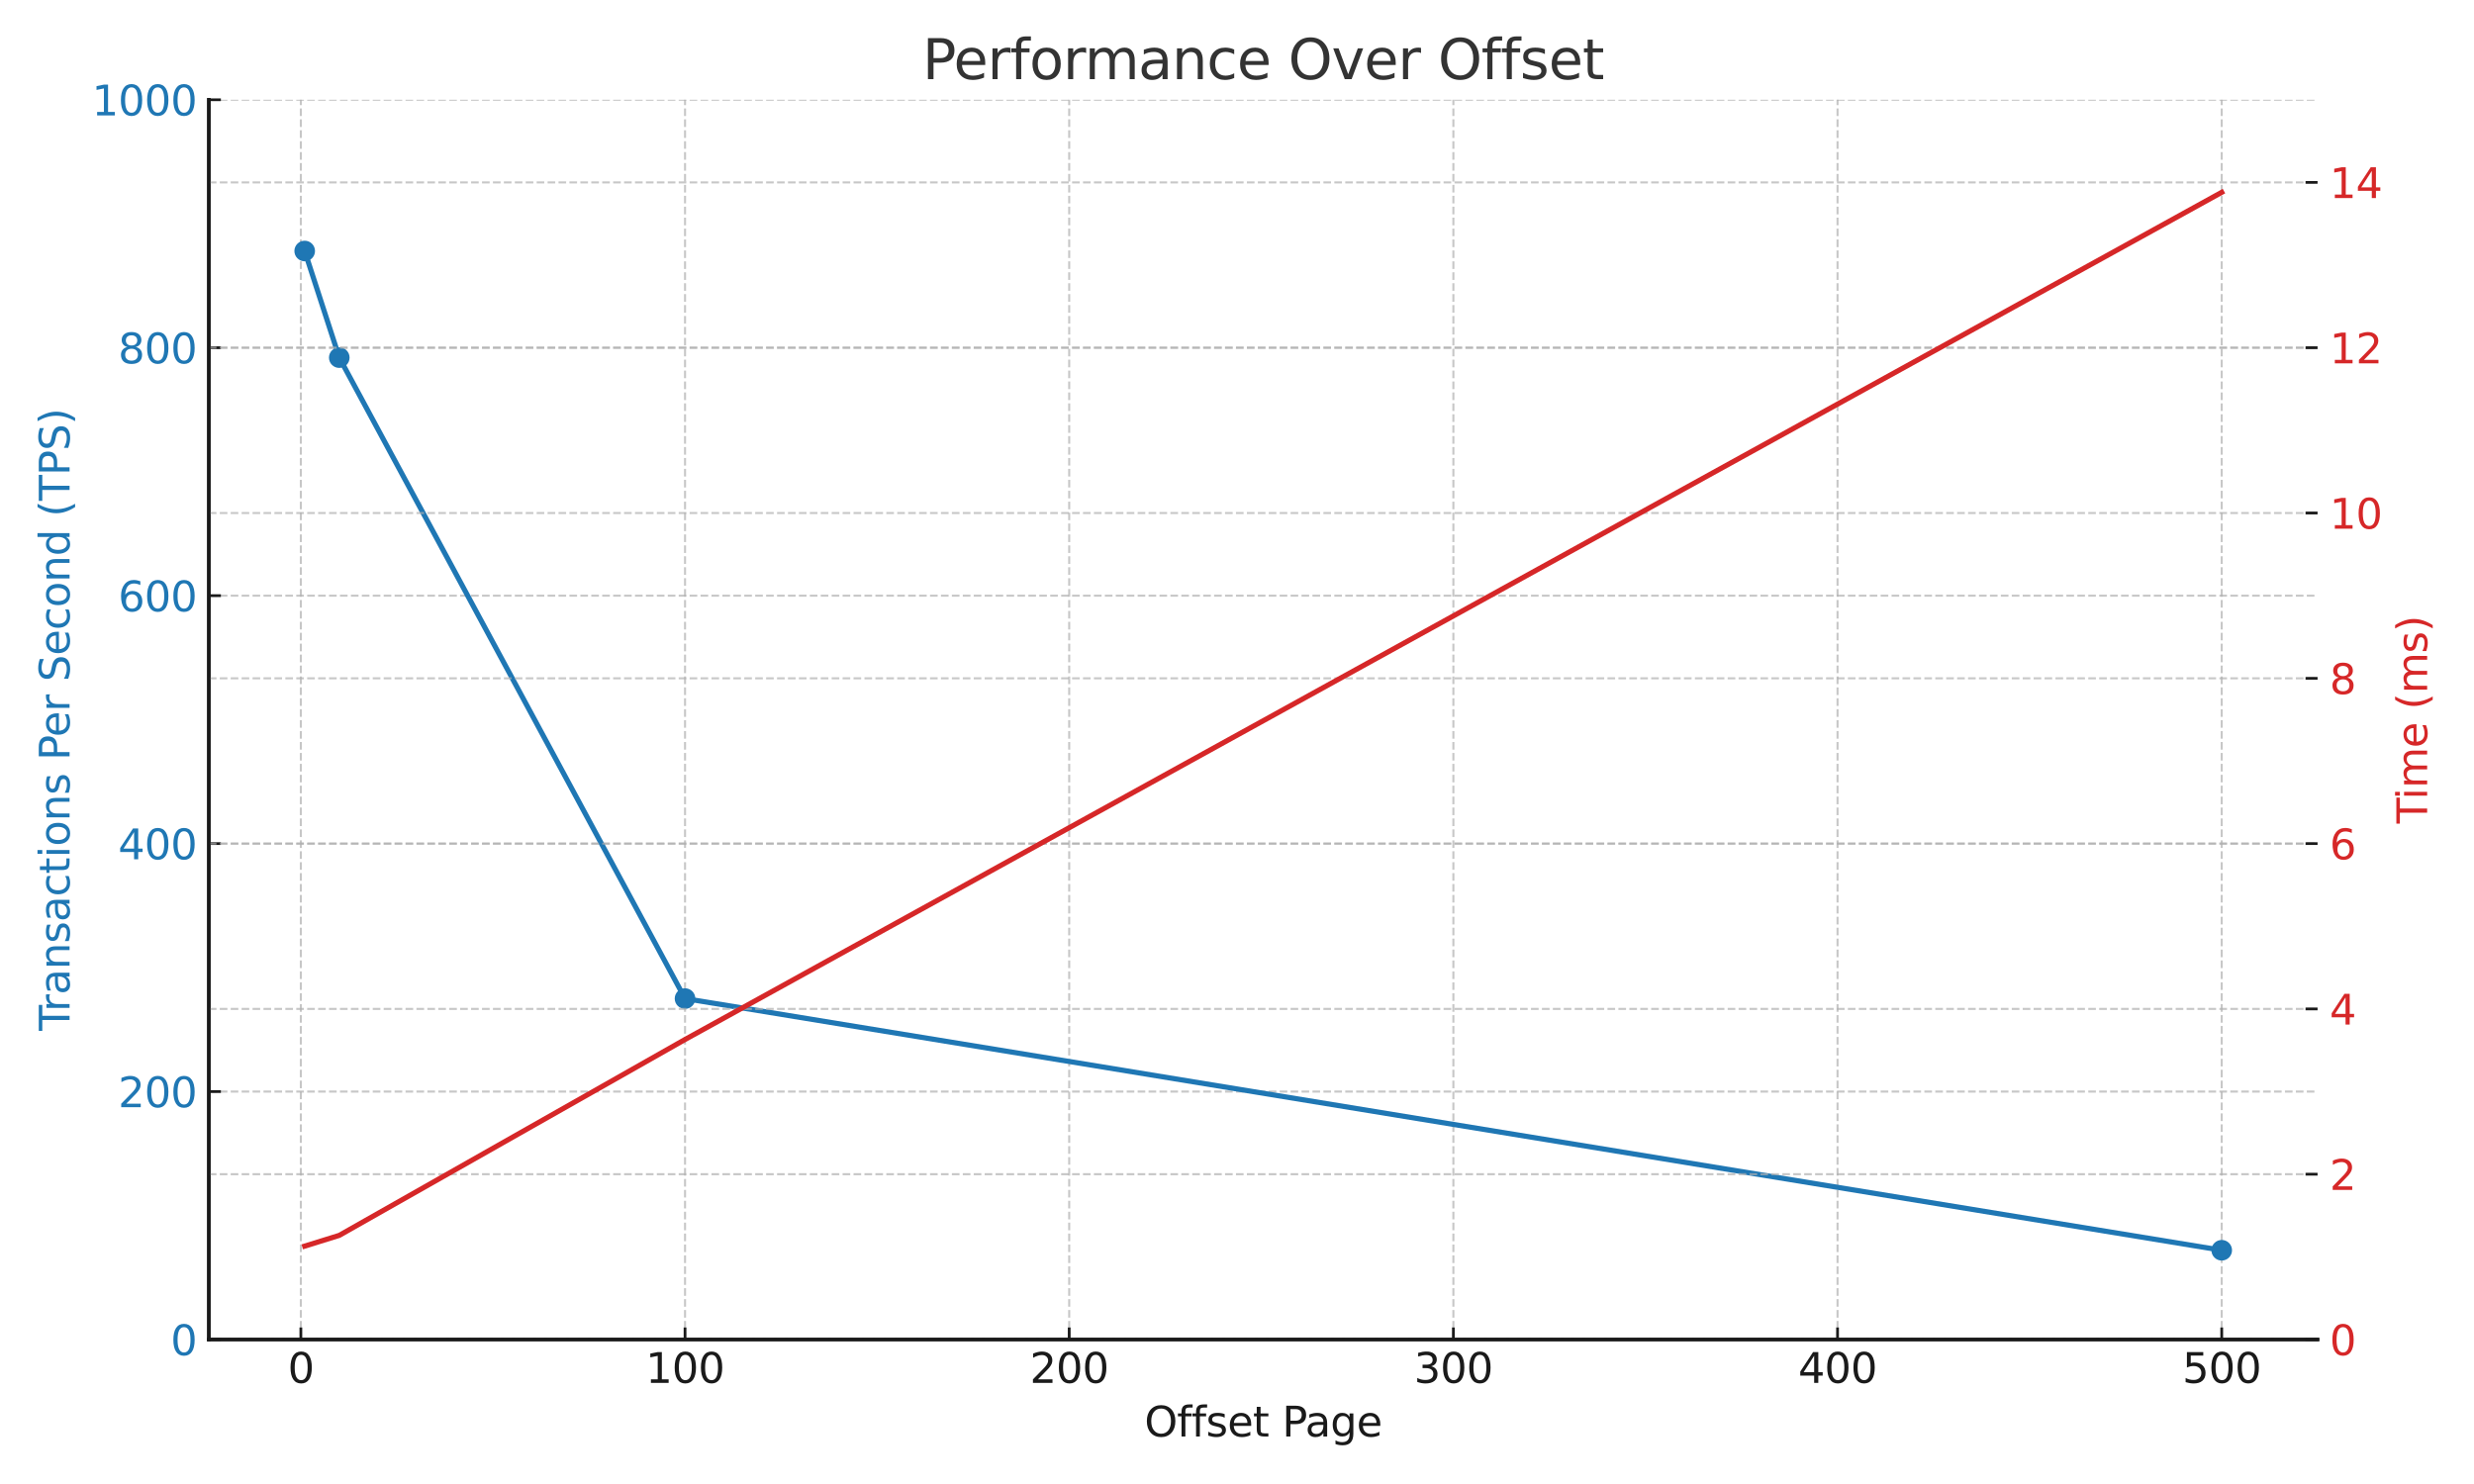 <?xml version="1.0" encoding="utf-8" standalone="no"?>
<!DOCTYPE svg PUBLIC "-//W3C//DTD SVG 1.1//EN"
  "http://www.w3.org/Graphics/SVG/1.1/DTD/svg11.dtd">
<svg height="432pt" version="1.1" viewBox="0 0 720 432" width="720pt" xmlns="http://www.w3.org/2000/svg" xmlns:xlink="http://www.w3.org/1999/xlink">
 <defs>
  <style type="text/css">*{stroke-linecap:butt;stroke-linejoin:round;}</style>
 </defs>
 <g id="figure_1">
  <g id="patch_1">
   <path d="M 0 432 
L 720 432 
L 720 0 
L 0 0 
z
" style="fill:#ffffff;"/>
  </g>
  <g id="axes_1">
   <g id="patch_2">
    <path d="M 60.78 389.94 
L 674.475 389.94 
L 674.475 29.04 
L 60.78 29.04 
z
" style="fill:#ffffff;"/>
   </g>
   <g id="matplotlib.axis_1">
    <g id="xtick_1">
     <g id="line2d_1">
      <path clip-path="url(#p5524de33e4)" d="M 87.557 389.94 
L 87.557 29.04 
" style="fill:none;stroke:#b0b0b0;stroke-dasharray:2.22,0.96;stroke-dashoffset:0;stroke-opacity:0.7;stroke-width:0.6;"/>
     </g>
     <g id="line2d_2">
      <defs>
       <path d="M 0 0 
L 0 -3.5 
" id="md0b8a7925d" style="stroke:#1a1a1a;stroke-width:0.8;"/>
      </defs>
      <g>
       <use style="fill:#1a1a1a;stroke:#1a1a1a;stroke-width:0.8;" x="87.557" xlink:href="#md0b8a7925d" y="389.94"/>
      </g>
     </g>
     <g id="text_1">
      <!-- 0 -->
      <g style="fill:#1a1a1a;" transform="translate(83.74 402.558)scale(0.12 -0.12)">
       <defs>
        <path d="M 2034 4250 
Q 1547 4250 1301 3770 
Q 1056 3291 1056 2328 
Q 1056 1369 1301 889 
Q 1547 409 2034 409 
Q 2525 409 2770 889 
Q 3016 1369 3016 2328 
Q 3016 3291 2770 3770 
Q 2525 4250 2034 4250 
z
M 2034 4750 
Q 2819 4750 3233 4129 
Q 3647 3509 3647 2328 
Q 3647 1150 3233 529 
Q 2819 -91 2034 -91 
Q 1250 -91 836 529 
Q 422 1150 422 2328 
Q 422 3509 836 4129 
Q 1250 4750 2034 4750 
z
" id="DejaVuSans-30" transform="scale(0.016)"/>
       </defs>
       <use xlink:href="#DejaVuSans-30"/>
      </g>
     </g>
    </g>
    <g id="xtick_2">
     <g id="line2d_3">
      <path clip-path="url(#p5524de33e4)" d="M 199.362 389.94 
L 199.362 29.04 
" style="fill:none;stroke:#b0b0b0;stroke-dasharray:2.22,0.96;stroke-dashoffset:0;stroke-opacity:0.7;stroke-width:0.6;"/>
     </g>
     <g id="line2d_4">
      <g>
       <use style="fill:#1a1a1a;stroke:#1a1a1a;stroke-width:0.8;" x="199.362" xlink:href="#md0b8a7925d" y="389.94"/>
      </g>
     </g>
     <g id="text_2">
      <!-- 100 -->
      <g style="fill:#1a1a1a;" transform="translate(187.909 402.558)scale(0.12 -0.12)">
       <defs>
        <path d="M 794 531 
L 1825 531 
L 1825 4091 
L 703 3866 
L 703 4441 
L 1819 4666 
L 2450 4666 
L 2450 531 
L 3481 531 
L 3481 0 
L 794 0 
L 794 531 
z
" id="DejaVuSans-31" transform="scale(0.016)"/>
       </defs>
       <use xlink:href="#DejaVuSans-31"/>
       <use x="63.623" xlink:href="#DejaVuSans-30"/>
       <use x="127.246" xlink:href="#DejaVuSans-30"/>
      </g>
     </g>
    </g>
    <g id="xtick_3">
     <g id="line2d_5">
      <path clip-path="url(#p5524de33e4)" d="M 311.166 389.94 
L 311.166 29.04 
" style="fill:none;stroke:#b0b0b0;stroke-dasharray:2.22,0.96;stroke-dashoffset:0;stroke-opacity:0.7;stroke-width:0.6;"/>
     </g>
     <g id="line2d_6">
      <g>
       <use style="fill:#1a1a1a;stroke:#1a1a1a;stroke-width:0.8;" x="311.166" xlink:href="#md0b8a7925d" y="389.94"/>
      </g>
     </g>
     <g id="text_3">
      <!-- 200 -->
      <g style="fill:#1a1a1a;" transform="translate(299.714 402.558)scale(0.12 -0.12)">
       <defs>
        <path d="M 1228 531 
L 3431 531 
L 3431 0 
L 469 0 
L 469 531 
Q 828 903 1448 1529 
Q 2069 2156 2228 2338 
Q 2531 2678 2651 2914 
Q 2772 3150 2772 3378 
Q 2772 3750 2511 3984 
Q 2250 4219 1831 4219 
Q 1534 4219 1204 4116 
Q 875 4013 500 3803 
L 500 4441 
Q 881 4594 1212 4672 
Q 1544 4750 1819 4750 
Q 2544 4750 2975 4387 
Q 3406 4025 3406 3419 
Q 3406 3131 3298 2873 
Q 3191 2616 2906 2266 
Q 2828 2175 2409 1742 
Q 1991 1309 1228 531 
z
" id="DejaVuSans-32" transform="scale(0.016)"/>
       </defs>
       <use xlink:href="#DejaVuSans-32"/>
       <use x="63.623" xlink:href="#DejaVuSans-30"/>
       <use x="127.246" xlink:href="#DejaVuSans-30"/>
      </g>
     </g>
    </g>
    <g id="xtick_4">
     <g id="line2d_7">
      <path clip-path="url(#p5524de33e4)" d="M 422.971 389.94 
L 422.971 29.04 
" style="fill:none;stroke:#b0b0b0;stroke-dasharray:2.22,0.96;stroke-dashoffset:0;stroke-opacity:0.7;stroke-width:0.6;"/>
     </g>
     <g id="line2d_8">
      <g>
       <use style="fill:#1a1a1a;stroke:#1a1a1a;stroke-width:0.8;" x="422.971" xlink:href="#md0b8a7925d" y="389.94"/>
      </g>
     </g>
     <g id="text_4">
      <!-- 300 -->
      <g style="fill:#1a1a1a;" transform="translate(411.518 402.558)scale(0.12 -0.12)">
       <defs>
        <path d="M 2597 2516 
Q 3050 2419 3304 2112 
Q 3559 1806 3559 1356 
Q 3559 666 3084 287 
Q 2609 -91 1734 -91 
Q 1441 -91 1130 -33 
Q 819 25 488 141 
L 488 750 
Q 750 597 1062 519 
Q 1375 441 1716 441 
Q 2309 441 2620 675 
Q 2931 909 2931 1356 
Q 2931 1769 2642 2001 
Q 2353 2234 1838 2234 
L 1294 2234 
L 1294 2753 
L 1863 2753 
Q 2328 2753 2575 2939 
Q 2822 3125 2822 3475 
Q 2822 3834 2567 4026 
Q 2313 4219 1838 4219 
Q 1578 4219 1281 4162 
Q 984 4106 628 3988 
L 628 4550 
Q 988 4650 1302 4700 
Q 1616 4750 1894 4750 
Q 2613 4750 3031 4423 
Q 3450 4097 3450 3541 
Q 3450 3153 3228 2886 
Q 3006 2619 2597 2516 
z
" id="DejaVuSans-33" transform="scale(0.016)"/>
       </defs>
       <use xlink:href="#DejaVuSans-33"/>
       <use x="63.623" xlink:href="#DejaVuSans-30"/>
       <use x="127.246" xlink:href="#DejaVuSans-30"/>
      </g>
     </g>
    </g>
    <g id="xtick_5">
     <g id="line2d_9">
      <path clip-path="url(#p5524de33e4)" d="M 534.775 389.94 
L 534.775 29.04 
" style="fill:none;stroke:#b0b0b0;stroke-dasharray:2.22,0.96;stroke-dashoffset:0;stroke-opacity:0.7;stroke-width:0.6;"/>
     </g>
     <g id="line2d_10">
      <g>
       <use style="fill:#1a1a1a;stroke:#1a1a1a;stroke-width:0.8;" x="534.775" xlink:href="#md0b8a7925d" y="389.94"/>
      </g>
     </g>
     <g id="text_5">
      <!-- 400 -->
      <g style="fill:#1a1a1a;" transform="translate(523.323 402.558)scale(0.12 -0.12)">
       <defs>
        <path d="M 2419 4116 
L 825 1625 
L 2419 1625 
L 2419 4116 
z
M 2253 4666 
L 3047 4666 
L 3047 1625 
L 3713 1625 
L 3713 1100 
L 3047 1100 
L 3047 0 
L 2419 0 
L 2419 1100 
L 313 1100 
L 313 1709 
L 2253 4666 
z
" id="DejaVuSans-34" transform="scale(0.016)"/>
       </defs>
       <use xlink:href="#DejaVuSans-34"/>
       <use x="63.623" xlink:href="#DejaVuSans-30"/>
       <use x="127.246" xlink:href="#DejaVuSans-30"/>
      </g>
     </g>
    </g>
    <g id="xtick_6">
     <g id="line2d_11">
      <path clip-path="url(#p5524de33e4)" d="M 646.58 389.94 
L 646.58 29.04 
" style="fill:none;stroke:#b0b0b0;stroke-dasharray:2.22,0.96;stroke-dashoffset:0;stroke-opacity:0.7;stroke-width:0.6;"/>
     </g>
     <g id="line2d_12">
      <g>
       <use style="fill:#1a1a1a;stroke:#1a1a1a;stroke-width:0.8;" x="646.58" xlink:href="#md0b8a7925d" y="389.94"/>
      </g>
     </g>
     <g id="text_6">
      <!-- 500 -->
      <g style="fill:#1a1a1a;" transform="translate(635.127 402.558)scale(0.12 -0.12)">
       <defs>
        <path d="M 691 4666 
L 3169 4666 
L 3169 4134 
L 1269 4134 
L 1269 2991 
Q 1406 3038 1543 3061 
Q 1681 3084 1819 3084 
Q 2600 3084 3056 2656 
Q 3513 2228 3513 1497 
Q 3513 744 3044 326 
Q 2575 -91 1722 -91 
Q 1428 -91 1123 -41 
Q 819 9 494 109 
L 494 744 
Q 775 591 1075 516 
Q 1375 441 1709 441 
Q 2250 441 2565 725 
Q 2881 1009 2881 1497 
Q 2881 1984 2565 2268 
Q 2250 2553 1709 2553 
Q 1456 2553 1204 2497 
Q 953 2441 691 2322 
L 691 4666 
z
" id="DejaVuSans-35" transform="scale(0.016)"/>
       </defs>
       <use xlink:href="#DejaVuSans-35"/>
       <use x="63.623" xlink:href="#DejaVuSans-30"/>
       <use x="127.246" xlink:href="#DejaVuSans-30"/>
      </g>
     </g>
    </g>
    <g id="text_7">
     <!-- Offset Page -->
     <g style="fill:#1a1a1a;" transform="translate(333.078 418.172)scale(0.12 -0.12)">
      <defs>
       <path d="M 2522 4238 
Q 1834 4238 1429 3725 
Q 1025 3213 1025 2328 
Q 1025 1447 1429 934 
Q 1834 422 2522 422 
Q 3209 422 3611 934 
Q 4013 1447 4013 2328 
Q 4013 3213 3611 3725 
Q 3209 4238 2522 4238 
z
M 2522 4750 
Q 3503 4750 4090 4092 
Q 4678 3434 4678 2328 
Q 4678 1225 4090 567 
Q 3503 -91 2522 -91 
Q 1538 -91 948 565 
Q 359 1222 359 2328 
Q 359 3434 948 4092 
Q 1538 4750 2522 4750 
z
" id="DejaVuSans-4f" transform="scale(0.016)"/>
       <path d="M 2375 4863 
L 2375 4384 
L 1825 4384 
Q 1516 4384 1395 4259 
Q 1275 4134 1275 3809 
L 1275 3500 
L 2222 3500 
L 2222 3053 
L 1275 3053 
L 1275 0 
L 697 0 
L 697 3053 
L 147 3053 
L 147 3500 
L 697 3500 
L 697 3744 
Q 697 4328 969 4595 
Q 1241 4863 1831 4863 
L 2375 4863 
z
" id="DejaVuSans-66" transform="scale(0.016)"/>
       <path d="M 2834 3397 
L 2834 2853 
Q 2591 2978 2328 3040 
Q 2066 3103 1784 3103 
Q 1356 3103 1142 2972 
Q 928 2841 928 2578 
Q 928 2378 1081 2264 
Q 1234 2150 1697 2047 
L 1894 2003 
Q 2506 1872 2764 1633 
Q 3022 1394 3022 966 
Q 3022 478 2636 193 
Q 2250 -91 1575 -91 
Q 1294 -91 989 -36 
Q 684 19 347 128 
L 347 722 
Q 666 556 975 473 
Q 1284 391 1588 391 
Q 1994 391 2212 530 
Q 2431 669 2431 922 
Q 2431 1156 2273 1281 
Q 2116 1406 1581 1522 
L 1381 1569 
Q 847 1681 609 1914 
Q 372 2147 372 2553 
Q 372 3047 722 3315 
Q 1072 3584 1716 3584 
Q 2034 3584 2315 3537 
Q 2597 3491 2834 3397 
z
" id="DejaVuSans-73" transform="scale(0.016)"/>
       <path d="M 3597 1894 
L 3597 1613 
L 953 1613 
Q 991 1019 1311 708 
Q 1631 397 2203 397 
Q 2534 397 2845 478 
Q 3156 559 3463 722 
L 3463 178 
Q 3153 47 2828 -22 
Q 2503 -91 2169 -91 
Q 1331 -91 842 396 
Q 353 884 353 1716 
Q 353 2575 817 3079 
Q 1281 3584 2069 3584 
Q 2775 3584 3186 3129 
Q 3597 2675 3597 1894 
z
M 3022 2063 
Q 3016 2534 2758 2815 
Q 2500 3097 2075 3097 
Q 1594 3097 1305 2825 
Q 1016 2553 972 2059 
L 3022 2063 
z
" id="DejaVuSans-65" transform="scale(0.016)"/>
       <path d="M 1172 4494 
L 1172 3500 
L 2356 3500 
L 2356 3053 
L 1172 3053 
L 1172 1153 
Q 1172 725 1289 603 
Q 1406 481 1766 481 
L 2356 481 
L 2356 0 
L 1766 0 
Q 1100 0 847 248 
Q 594 497 594 1153 
L 594 3053 
L 172 3053 
L 172 3500 
L 594 3500 
L 594 4494 
L 1172 4494 
z
" id="DejaVuSans-74" transform="scale(0.016)"/>
       <path id="DejaVuSans-20" transform="scale(0.016)"/>
       <path d="M 1259 4147 
L 1259 2394 
L 2053 2394 
Q 2494 2394 2734 2622 
Q 2975 2850 2975 3272 
Q 2975 3691 2734 3919 
Q 2494 4147 2053 4147 
L 1259 4147 
z
M 628 4666 
L 2053 4666 
Q 2838 4666 3239 4311 
Q 3641 3956 3641 3272 
Q 3641 2581 3239 2228 
Q 2838 1875 2053 1875 
L 1259 1875 
L 1259 0 
L 628 0 
L 628 4666 
z
" id="DejaVuSans-50" transform="scale(0.016)"/>
       <path d="M 2194 1759 
Q 1497 1759 1228 1600 
Q 959 1441 959 1056 
Q 959 750 1161 570 
Q 1363 391 1709 391 
Q 2188 391 2477 730 
Q 2766 1069 2766 1631 
L 2766 1759 
L 2194 1759 
z
M 3341 1997 
L 3341 0 
L 2766 0 
L 2766 531 
Q 2569 213 2275 61 
Q 1981 -91 1556 -91 
Q 1019 -91 701 211 
Q 384 513 384 1019 
Q 384 1609 779 1909 
Q 1175 2209 1959 2209 
L 2766 2209 
L 2766 2266 
Q 2766 2663 2505 2880 
Q 2244 3097 1772 3097 
Q 1472 3097 1187 3025 
Q 903 2953 641 2809 
L 641 3341 
Q 956 3463 1253 3523 
Q 1550 3584 1831 3584 
Q 2591 3584 2966 3190 
Q 3341 2797 3341 1997 
z
" id="DejaVuSans-61" transform="scale(0.016)"/>
       <path d="M 2906 1791 
Q 2906 2416 2648 2759 
Q 2391 3103 1925 3103 
Q 1463 3103 1205 2759 
Q 947 2416 947 1791 
Q 947 1169 1205 825 
Q 1463 481 1925 481 
Q 2391 481 2648 825 
Q 2906 1169 2906 1791 
z
M 3481 434 
Q 3481 -459 3084 -895 
Q 2688 -1331 1869 -1331 
Q 1566 -1331 1297 -1286 
Q 1028 -1241 775 -1147 
L 775 -588 
Q 1028 -725 1275 -790 
Q 1522 -856 1778 -856 
Q 2344 -856 2625 -561 
Q 2906 -266 2906 331 
L 2906 616 
Q 2728 306 2450 153 
Q 2172 0 1784 0 
Q 1141 0 747 490 
Q 353 981 353 1791 
Q 353 2603 747 3093 
Q 1141 3584 1784 3584 
Q 2172 3584 2450 3431 
Q 2728 3278 2906 2969 
L 2906 3500 
L 3481 3500 
L 3481 434 
z
" id="DejaVuSans-67" transform="scale(0.016)"/>
      </defs>
      <use xlink:href="#DejaVuSans-4f"/>
      <use x="78.711" xlink:href="#DejaVuSans-66"/>
      <use x="113.916" xlink:href="#DejaVuSans-66"/>
      <use x="149.121" xlink:href="#DejaVuSans-73"/>
      <use x="201.221" xlink:href="#DejaVuSans-65"/>
      <use x="262.744" xlink:href="#DejaVuSans-74"/>
      <use x="301.953" xlink:href="#DejaVuSans-20"/>
      <use x="333.74" xlink:href="#DejaVuSans-50"/>
      <use x="389.543" xlink:href="#DejaVuSans-61"/>
      <use x="450.822" xlink:href="#DejaVuSans-67"/>
      <use x="514.299" xlink:href="#DejaVuSans-65"/>
     </g>
    </g>
   </g>
   <g id="matplotlib.axis_2">
    <g id="ytick_1">
     <g id="line2d_13">
      <path clip-path="url(#p5524de33e4)" d="M 60.78 389.94 
L 674.475 389.94 
" style="fill:none;stroke:#b0b0b0;stroke-dasharray:2.22,0.96;stroke-dashoffset:0;stroke-opacity:0.7;stroke-width:0.6;"/>
     </g>
     <g id="line2d_14">
      <defs>
       <path d="M 0 0 
L 3.5 0 
" id="m5febbc037f" style="stroke:#1a1a1a;stroke-width:0.8;"/>
      </defs>
      <g>
       <use style="fill:#1a1a1a;stroke:#1a1a1a;stroke-width:0.8;" x="60.78" xlink:href="#m5febbc037f" y="389.94"/>
      </g>
     </g>
     <g id="text_8">
      <!-- 0 -->
      <g style="fill:#1f77b4;" transform="translate(49.645 394.499)scale(0.12 -0.12)">
       <use xlink:href="#DejaVuSans-30"/>
      </g>
     </g>
    </g>
    <g id="ytick_2">
     <g id="line2d_15">
      <path clip-path="url(#p5524de33e4)" d="M 60.78 317.76 
L 674.475 317.76 
" style="fill:none;stroke:#b0b0b0;stroke-dasharray:2.22,0.96;stroke-dashoffset:0;stroke-opacity:0.7;stroke-width:0.6;"/>
     </g>
     <g id="line2d_16">
      <g>
       <use style="fill:#1a1a1a;stroke:#1a1a1a;stroke-width:0.8;" x="60.78" xlink:href="#m5febbc037f" y="317.76"/>
      </g>
     </g>
     <g id="text_9">
      <!-- 200 -->
      <g style="fill:#1f77b4;" transform="translate(34.375 322.319)scale(0.12 -0.12)">
       <use xlink:href="#DejaVuSans-32"/>
       <use x="63.623" xlink:href="#DejaVuSans-30"/>
       <use x="127.246" xlink:href="#DejaVuSans-30"/>
      </g>
     </g>
    </g>
    <g id="ytick_3">
     <g id="line2d_17">
      <path clip-path="url(#p5524de33e4)" d="M 60.78 245.58 
L 674.475 245.58 
" style="fill:none;stroke:#b0b0b0;stroke-dasharray:2.22,0.96;stroke-dashoffset:0;stroke-opacity:0.7;stroke-width:0.6;"/>
     </g>
     <g id="line2d_18">
      <g>
       <use style="fill:#1a1a1a;stroke:#1a1a1a;stroke-width:0.8;" x="60.78" xlink:href="#m5febbc037f" y="245.58"/>
      </g>
     </g>
     <g id="text_10">
      <!-- 400 -->
      <g style="fill:#1f77b4;" transform="translate(34.375 250.139)scale(0.12 -0.12)">
       <use xlink:href="#DejaVuSans-34"/>
       <use x="63.623" xlink:href="#DejaVuSans-30"/>
       <use x="127.246" xlink:href="#DejaVuSans-30"/>
      </g>
     </g>
    </g>
    <g id="ytick_4">
     <g id="line2d_19">
      <path clip-path="url(#p5524de33e4)" d="M 60.78 173.4 
L 674.475 173.4 
" style="fill:none;stroke:#b0b0b0;stroke-dasharray:2.22,0.96;stroke-dashoffset:0;stroke-opacity:0.7;stroke-width:0.6;"/>
     </g>
     <g id="line2d_20">
      <g>
       <use style="fill:#1a1a1a;stroke:#1a1a1a;stroke-width:0.8;" x="60.78" xlink:href="#m5febbc037f" y="173.4"/>
      </g>
     </g>
     <g id="text_11">
      <!-- 600 -->
      <g style="fill:#1f77b4;" transform="translate(34.375 177.959)scale(0.12 -0.12)">
       <defs>
        <path d="M 2113 2584 
Q 1688 2584 1439 2293 
Q 1191 2003 1191 1497 
Q 1191 994 1439 701 
Q 1688 409 2113 409 
Q 2538 409 2786 701 
Q 3034 994 3034 1497 
Q 3034 2003 2786 2293 
Q 2538 2584 2113 2584 
z
M 3366 4563 
L 3366 3988 
Q 3128 4100 2886 4159 
Q 2644 4219 2406 4219 
Q 1781 4219 1451 3797 
Q 1122 3375 1075 2522 
Q 1259 2794 1537 2939 
Q 1816 3084 2150 3084 
Q 2853 3084 3261 2657 
Q 3669 2231 3669 1497 
Q 3669 778 3244 343 
Q 2819 -91 2113 -91 
Q 1303 -91 875 529 
Q 447 1150 447 2328 
Q 447 3434 972 4092 
Q 1497 4750 2381 4750 
Q 2619 4750 2861 4703 
Q 3103 4656 3366 4563 
z
" id="DejaVuSans-36" transform="scale(0.016)"/>
       </defs>
       <use xlink:href="#DejaVuSans-36"/>
       <use x="63.623" xlink:href="#DejaVuSans-30"/>
       <use x="127.246" xlink:href="#DejaVuSans-30"/>
      </g>
     </g>
    </g>
    <g id="ytick_5">
     <g id="line2d_21">
      <path clip-path="url(#p5524de33e4)" d="M 60.78 101.22 
L 674.475 101.22 
" style="fill:none;stroke:#b0b0b0;stroke-dasharray:2.22,0.96;stroke-dashoffset:0;stroke-opacity:0.7;stroke-width:0.6;"/>
     </g>
     <g id="line2d_22">
      <g>
       <use style="fill:#1a1a1a;stroke:#1a1a1a;stroke-width:0.8;" x="60.78" xlink:href="#m5febbc037f" y="101.22"/>
      </g>
     </g>
     <g id="text_12">
      <!-- 800 -->
      <g style="fill:#1f77b4;" transform="translate(34.375 105.779)scale(0.12 -0.12)">
       <defs>
        <path d="M 2034 2216 
Q 1584 2216 1326 1975 
Q 1069 1734 1069 1313 
Q 1069 891 1326 650 
Q 1584 409 2034 409 
Q 2484 409 2743 651 
Q 3003 894 3003 1313 
Q 3003 1734 2745 1975 
Q 2488 2216 2034 2216 
z
M 1403 2484 
Q 997 2584 770 2862 
Q 544 3141 544 3541 
Q 544 4100 942 4425 
Q 1341 4750 2034 4750 
Q 2731 4750 3128 4425 
Q 3525 4100 3525 3541 
Q 3525 3141 3298 2862 
Q 3072 2584 2669 2484 
Q 3125 2378 3379 2068 
Q 3634 1759 3634 1313 
Q 3634 634 3220 271 
Q 2806 -91 2034 -91 
Q 1263 -91 848 271 
Q 434 634 434 1313 
Q 434 1759 690 2068 
Q 947 2378 1403 2484 
z
M 1172 3481 
Q 1172 3119 1398 2916 
Q 1625 2713 2034 2713 
Q 2441 2713 2670 2916 
Q 2900 3119 2900 3481 
Q 2900 3844 2670 4047 
Q 2441 4250 2034 4250 
Q 1625 4250 1398 4047 
Q 1172 3844 1172 3481 
z
" id="DejaVuSans-38" transform="scale(0.016)"/>
       </defs>
       <use xlink:href="#DejaVuSans-38"/>
       <use x="63.623" xlink:href="#DejaVuSans-30"/>
       <use x="127.246" xlink:href="#DejaVuSans-30"/>
      </g>
     </g>
    </g>
    <g id="ytick_6">
     <g id="line2d_23">
      <path clip-path="url(#p5524de33e4)" d="M 60.78 29.04 
L 674.475 29.04 
" style="fill:none;stroke:#b0b0b0;stroke-dasharray:2.22,0.96;stroke-dashoffset:0;stroke-opacity:0.7;stroke-width:0.6;"/>
     </g>
     <g id="line2d_24">
      <g>
       <use style="fill:#1a1a1a;stroke:#1a1a1a;stroke-width:0.8;" x="60.78" xlink:href="#m5febbc037f" y="29.04"/>
      </g>
     </g>
     <g id="text_13">
      <!-- 1000 -->
      <g style="fill:#1f77b4;" transform="translate(26.74 33.599)scale(0.12 -0.12)">
       <use xlink:href="#DejaVuSans-31"/>
       <use x="63.623" xlink:href="#DejaVuSans-30"/>
       <use x="127.246" xlink:href="#DejaVuSans-30"/>
       <use x="190.869" xlink:href="#DejaVuSans-30"/>
      </g>
     </g>
    </g>
    <g id="text_14">
     <!-- Transactions Per Second (TPS) -->
     <g style="fill:#1f77b4;" transform="translate(20.244 300.071)rotate(-90)scale(0.12 -0.12)">
      <defs>
       <path d="M -19 4666 
L 3928 4666 
L 3928 4134 
L 2272 4134 
L 2272 0 
L 1638 0 
L 1638 4134 
L -19 4134 
L -19 4666 
z
" id="DejaVuSans-54" transform="scale(0.016)"/>
       <path d="M 2631 2963 
Q 2534 3019 2420 3045 
Q 2306 3072 2169 3072 
Q 1681 3072 1420 2755 
Q 1159 2438 1159 1844 
L 1159 0 
L 581 0 
L 581 3500 
L 1159 3500 
L 1159 2956 
Q 1341 3275 1631 3429 
Q 1922 3584 2338 3584 
Q 2397 3584 2469 3576 
Q 2541 3569 2628 3553 
L 2631 2963 
z
" id="DejaVuSans-72" transform="scale(0.016)"/>
       <path d="M 3513 2113 
L 3513 0 
L 2938 0 
L 2938 2094 
Q 2938 2591 2744 2837 
Q 2550 3084 2163 3084 
Q 1697 3084 1428 2787 
Q 1159 2491 1159 1978 
L 1159 0 
L 581 0 
L 581 3500 
L 1159 3500 
L 1159 2956 
Q 1366 3272 1645 3428 
Q 1925 3584 2291 3584 
Q 2894 3584 3203 3211 
Q 3513 2838 3513 2113 
z
" id="DejaVuSans-6e" transform="scale(0.016)"/>
       <path d="M 3122 3366 
L 3122 2828 
Q 2878 2963 2633 3030 
Q 2388 3097 2138 3097 
Q 1578 3097 1268 2742 
Q 959 2388 959 1747 
Q 959 1106 1268 751 
Q 1578 397 2138 397 
Q 2388 397 2633 464 
Q 2878 531 3122 666 
L 3122 134 
Q 2881 22 2623 -34 
Q 2366 -91 2075 -91 
Q 1284 -91 818 406 
Q 353 903 353 1747 
Q 353 2603 823 3093 
Q 1294 3584 2113 3584 
Q 2378 3584 2631 3529 
Q 2884 3475 3122 3366 
z
" id="DejaVuSans-63" transform="scale(0.016)"/>
       <path d="M 603 3500 
L 1178 3500 
L 1178 0 
L 603 0 
L 603 3500 
z
M 603 4863 
L 1178 4863 
L 1178 4134 
L 603 4134 
L 603 4863 
z
" id="DejaVuSans-69" transform="scale(0.016)"/>
       <path d="M 1959 3097 
Q 1497 3097 1228 2736 
Q 959 2375 959 1747 
Q 959 1119 1226 758 
Q 1494 397 1959 397 
Q 2419 397 2687 759 
Q 2956 1122 2956 1747 
Q 2956 2369 2687 2733 
Q 2419 3097 1959 3097 
z
M 1959 3584 
Q 2709 3584 3137 3096 
Q 3566 2609 3566 1747 
Q 3566 888 3137 398 
Q 2709 -91 1959 -91 
Q 1206 -91 779 398 
Q 353 888 353 1747 
Q 353 2609 779 3096 
Q 1206 3584 1959 3584 
z
" id="DejaVuSans-6f" transform="scale(0.016)"/>
       <path d="M 3425 4513 
L 3425 3897 
Q 3066 4069 2747 4153 
Q 2428 4238 2131 4238 
Q 1616 4238 1336 4038 
Q 1056 3838 1056 3469 
Q 1056 3159 1242 3001 
Q 1428 2844 1947 2747 
L 2328 2669 
Q 3034 2534 3370 2195 
Q 3706 1856 3706 1288 
Q 3706 609 3251 259 
Q 2797 -91 1919 -91 
Q 1588 -91 1214 -16 
Q 841 59 441 206 
L 441 856 
Q 825 641 1194 531 
Q 1563 422 1919 422 
Q 2459 422 2753 634 
Q 3047 847 3047 1241 
Q 3047 1584 2836 1778 
Q 2625 1972 2144 2069 
L 1759 2144 
Q 1053 2284 737 2584 
Q 422 2884 422 3419 
Q 422 4038 858 4394 
Q 1294 4750 2059 4750 
Q 2388 4750 2728 4690 
Q 3069 4631 3425 4513 
z
" id="DejaVuSans-53" transform="scale(0.016)"/>
       <path d="M 2906 2969 
L 2906 4863 
L 3481 4863 
L 3481 0 
L 2906 0 
L 2906 525 
Q 2725 213 2448 61 
Q 2172 -91 1784 -91 
Q 1150 -91 751 415 
Q 353 922 353 1747 
Q 353 2572 751 3078 
Q 1150 3584 1784 3584 
Q 2172 3584 2448 3432 
Q 2725 3281 2906 2969 
z
M 947 1747 
Q 947 1113 1208 752 
Q 1469 391 1925 391 
Q 2381 391 2643 752 
Q 2906 1113 2906 1747 
Q 2906 2381 2643 2742 
Q 2381 3103 1925 3103 
Q 1469 3103 1208 2742 
Q 947 2381 947 1747 
z
" id="DejaVuSans-64" transform="scale(0.016)"/>
       <path d="M 1984 4856 
Q 1566 4138 1362 3434 
Q 1159 2731 1159 2009 
Q 1159 1288 1364 580 
Q 1569 -128 1984 -844 
L 1484 -844 
Q 1016 -109 783 600 
Q 550 1309 550 2009 
Q 550 2706 781 3412 
Q 1013 4119 1484 4856 
L 1984 4856 
z
" id="DejaVuSans-28" transform="scale(0.016)"/>
       <path d="M 513 4856 
L 1013 4856 
Q 1481 4119 1714 3412 
Q 1947 2706 1947 2009 
Q 1947 1309 1714 600 
Q 1481 -109 1013 -844 
L 513 -844 
Q 928 -128 1133 580 
Q 1338 1288 1338 2009 
Q 1338 2731 1133 3434 
Q 928 4138 513 4856 
z
" id="DejaVuSans-29" transform="scale(0.016)"/>
      </defs>
      <use xlink:href="#DejaVuSans-54"/>
      <use x="46.334" xlink:href="#DejaVuSans-72"/>
      <use x="87.447" xlink:href="#DejaVuSans-61"/>
      <use x="148.727" xlink:href="#DejaVuSans-6e"/>
      <use x="212.105" xlink:href="#DejaVuSans-73"/>
      <use x="264.205" xlink:href="#DejaVuSans-61"/>
      <use x="325.484" xlink:href="#DejaVuSans-63"/>
      <use x="380.465" xlink:href="#DejaVuSans-74"/>
      <use x="419.674" xlink:href="#DejaVuSans-69"/>
      <use x="447.457" xlink:href="#DejaVuSans-6f"/>
      <use x="508.639" xlink:href="#DejaVuSans-6e"/>
      <use x="572.018" xlink:href="#DejaVuSans-73"/>
      <use x="624.117" xlink:href="#DejaVuSans-20"/>
      <use x="655.904" xlink:href="#DejaVuSans-50"/>
      <use x="712.582" xlink:href="#DejaVuSans-65"/>
      <use x="774.105" xlink:href="#DejaVuSans-72"/>
      <use x="815.219" xlink:href="#DejaVuSans-20"/>
      <use x="847.006" xlink:href="#DejaVuSans-53"/>
      <use x="910.482" xlink:href="#DejaVuSans-65"/>
      <use x="972.006" xlink:href="#DejaVuSans-63"/>
      <use x="1026.986" xlink:href="#DejaVuSans-6f"/>
      <use x="1088.168" xlink:href="#DejaVuSans-6e"/>
      <use x="1151.547" xlink:href="#DejaVuSans-64"/>
      <use x="1215.023" xlink:href="#DejaVuSans-20"/>
      <use x="1246.811" xlink:href="#DejaVuSans-28"/>
      <use x="1285.824" xlink:href="#DejaVuSans-54"/>
      <use x="1346.908" xlink:href="#DejaVuSans-50"/>
      <use x="1407.211" xlink:href="#DejaVuSans-53"/>
      <use x="1470.688" xlink:href="#DejaVuSans-29"/>
     </g>
    </g>
   </g>
   <g id="line2d_25">
    <path clip-path="url(#p5524de33e4)" d="M 88.675 73.07 
L 98.738 104.107 
L 199.362 290.692 
L 646.58 363.955 
" style="fill:none;stroke:#1f77b4;stroke-linecap:square;stroke-width:1.5;"/>
    <defs>
     <path d="M 0 3 
C 0.796 3 1.559 2.684 2.121 2.121 
C 2.684 1.559 3 0.796 3 0 
C 3 -0.796 2.684 -1.559 2.121 -2.121 
C 1.559 -2.684 0.796 -3 0 -3 
C -0.796 -3 -1.559 -2.684 -2.121 -2.121 
C -2.684 -1.559 -3 -0.796 -3 0 
C -3 0.796 -2.684 1.559 -2.121 2.121 
C -1.559 2.684 -0.796 3 0 3 
z
" id="m113a8d407c"/>
    </defs>
    <g clip-path="url(#p5524de33e4)">
     <use style="fill:#1f77b4;" x="88.675" xlink:href="#m113a8d407c" y="73.07"/>
     <use style="fill:#1f77b4;" x="98.738" xlink:href="#m113a8d407c" y="104.107"/>
     <use style="fill:#1f77b4;" x="199.362" xlink:href="#m113a8d407c" y="290.692"/>
     <use style="fill:#1f77b4;" x="646.58" xlink:href="#m113a8d407c" y="363.955"/>
    </g>
   </g>
   <g id="patch_3">
    <path d="M 60.78 389.94 
L 60.78 29.04 
" style="fill:none;stroke:#1a1a1a;stroke-linecap:square;stroke-linejoin:miter;"/>
   </g>
   <g id="patch_4">
    <path d="M 60.78 389.94 
L 674.475 389.94 
" style="fill:none;stroke:#1a1a1a;stroke-linecap:square;stroke-linejoin:miter;"/>
   </g>
  </g>
  <g id="axes_2">
   <g id="matplotlib.axis_3">
    <g id="ytick_7">
     <g id="line2d_26">
      <path clip-path="url(#p5524de33e4)" d="M 60.78 389.94 
L 674.475 389.94 
" style="fill:none;stroke:#b0b0b0;stroke-dasharray:2.22,0.96;stroke-dashoffset:0;stroke-opacity:0.7;stroke-width:0.6;"/>
     </g>
     <g id="line2d_27">
      <defs>
       <path d="M 0 0 
L -3.5 0 
" id="m1b8b81b4fc" style="stroke:#1a1a1a;stroke-width:0.8;"/>
      </defs>
      <g>
       <use style="fill:#1a1a1a;stroke:#1a1a1a;stroke-width:0.8;" x="674.475" xlink:href="#m1b8b81b4fc" y="389.94"/>
      </g>
     </g>
     <g id="text_15">
      <!-- 0 -->
      <g style="fill:#d62728;" transform="translate(677.975 394.499)scale(0.12 -0.12)">
       <use xlink:href="#DejaVuSans-30"/>
      </g>
     </g>
    </g>
    <g id="ytick_8">
     <g id="line2d_28">
      <path clip-path="url(#p5524de33e4)" d="M 60.78 341.82 
L 674.475 341.82 
" style="fill:none;stroke:#b0b0b0;stroke-dasharray:2.22,0.96;stroke-dashoffset:0;stroke-opacity:0.7;stroke-width:0.6;"/>
     </g>
     <g id="line2d_29">
      <g>
       <use style="fill:#1a1a1a;stroke:#1a1a1a;stroke-width:0.8;" x="674.475" xlink:href="#m1b8b81b4fc" y="341.82"/>
      </g>
     </g>
     <g id="text_16">
      <!-- 2 -->
      <g style="fill:#d62728;" transform="translate(677.975 346.379)scale(0.12 -0.12)">
       <use xlink:href="#DejaVuSans-32"/>
      </g>
     </g>
    </g>
    <g id="ytick_9">
     <g id="line2d_30">
      <path clip-path="url(#p5524de33e4)" d="M 60.78 293.7 
L 674.475 293.7 
" style="fill:none;stroke:#b0b0b0;stroke-dasharray:2.22,0.96;stroke-dashoffset:0;stroke-opacity:0.7;stroke-width:0.6;"/>
     </g>
     <g id="line2d_31">
      <g>
       <use style="fill:#1a1a1a;stroke:#1a1a1a;stroke-width:0.8;" x="674.475" xlink:href="#m1b8b81b4fc" y="293.7"/>
      </g>
     </g>
     <g id="text_17">
      <!-- 4 -->
      <g style="fill:#d62728;" transform="translate(677.975 298.259)scale(0.12 -0.12)">
       <use xlink:href="#DejaVuSans-34"/>
      </g>
     </g>
    </g>
    <g id="ytick_10">
     <g id="line2d_32">
      <path clip-path="url(#p5524de33e4)" d="M 60.78 245.58 
L 674.475 245.58 
" style="fill:none;stroke:#b0b0b0;stroke-dasharray:2.22,0.96;stroke-dashoffset:0;stroke-opacity:0.7;stroke-width:0.6;"/>
     </g>
     <g id="line2d_33">
      <g>
       <use style="fill:#1a1a1a;stroke:#1a1a1a;stroke-width:0.8;" x="674.475" xlink:href="#m1b8b81b4fc" y="245.58"/>
      </g>
     </g>
     <g id="text_18">
      <!-- 6 -->
      <g style="fill:#d62728;" transform="translate(677.975 250.139)scale(0.12 -0.12)">
       <use xlink:href="#DejaVuSans-36"/>
      </g>
     </g>
    </g>
    <g id="ytick_11">
     <g id="line2d_34">
      <path clip-path="url(#p5524de33e4)" d="M 60.78 197.46 
L 674.475 197.46 
" style="fill:none;stroke:#b0b0b0;stroke-dasharray:2.22,0.96;stroke-dashoffset:0;stroke-opacity:0.7;stroke-width:0.6;"/>
     </g>
     <g id="line2d_35">
      <g>
       <use style="fill:#1a1a1a;stroke:#1a1a1a;stroke-width:0.8;" x="674.475" xlink:href="#m1b8b81b4fc" y="197.46"/>
      </g>
     </g>
     <g id="text_19">
      <!-- 8 -->
      <g style="fill:#d62728;" transform="translate(677.975 202.019)scale(0.12 -0.12)">
       <use xlink:href="#DejaVuSans-38"/>
      </g>
     </g>
    </g>
    <g id="ytick_12">
     <g id="line2d_36">
      <path clip-path="url(#p5524de33e4)" d="M 60.78 149.34 
L 674.475 149.34 
" style="fill:none;stroke:#b0b0b0;stroke-dasharray:2.22,0.96;stroke-dashoffset:0;stroke-opacity:0.7;stroke-width:0.6;"/>
     </g>
     <g id="line2d_37">
      <g>
       <use style="fill:#1a1a1a;stroke:#1a1a1a;stroke-width:0.8;" x="674.475" xlink:href="#m1b8b81b4fc" y="149.34"/>
      </g>
     </g>
     <g id="text_20">
      <!-- 10 -->
      <g style="fill:#d62728;" transform="translate(677.975 153.899)scale(0.12 -0.12)">
       <use xlink:href="#DejaVuSans-31"/>
       <use x="63.623" xlink:href="#DejaVuSans-30"/>
      </g>
     </g>
    </g>
    <g id="ytick_13">
     <g id="line2d_38">
      <path clip-path="url(#p5524de33e4)" d="M 60.78 101.22 
L 674.475 101.22 
" style="fill:none;stroke:#b0b0b0;stroke-dasharray:2.22,0.96;stroke-dashoffset:0;stroke-opacity:0.7;stroke-width:0.6;"/>
     </g>
     <g id="line2d_39">
      <g>
       <use style="fill:#1a1a1a;stroke:#1a1a1a;stroke-width:0.8;" x="674.475" xlink:href="#m1b8b81b4fc" y="101.22"/>
      </g>
     </g>
     <g id="text_21">
      <!-- 12 -->
      <g style="fill:#d62728;" transform="translate(677.975 105.779)scale(0.12 -0.12)">
       <use xlink:href="#DejaVuSans-31"/>
       <use x="63.623" xlink:href="#DejaVuSans-32"/>
      </g>
     </g>
    </g>
    <g id="ytick_14">
     <g id="line2d_40">
      <path clip-path="url(#p5524de33e4)" d="M 60.78 53.1 
L 674.475 53.1 
" style="fill:none;stroke:#b0b0b0;stroke-dasharray:2.22,0.96;stroke-dashoffset:0;stroke-opacity:0.7;stroke-width:0.6;"/>
     </g>
     <g id="line2d_41">
      <g>
       <use style="fill:#1a1a1a;stroke:#1a1a1a;stroke-width:0.8;" x="674.475" xlink:href="#m1b8b81b4fc" y="53.1"/>
      </g>
     </g>
     <g id="text_22">
      <!-- 14 -->
      <g style="fill:#d62728;" transform="translate(677.975 57.659)scale(0.12 -0.12)">
       <use xlink:href="#DejaVuSans-31"/>
       <use x="63.623" xlink:href="#DejaVuSans-34"/>
      </g>
     </g>
    </g>
    <g id="text_23">
     <!-- Time (ms) -->
     <g style="fill:#d62728;" transform="translate(706.363 239.729)rotate(-90)scale(0.12 -0.12)">
      <defs>
       <path d="M 3328 2828 
Q 3544 3216 3844 3400 
Q 4144 3584 4550 3584 
Q 5097 3584 5394 3201 
Q 5691 2819 5691 2113 
L 5691 0 
L 5113 0 
L 5113 2094 
Q 5113 2597 4934 2840 
Q 4756 3084 4391 3084 
Q 3944 3084 3684 2787 
Q 3425 2491 3425 1978 
L 3425 0 
L 2847 0 
L 2847 2094 
Q 2847 2600 2669 2842 
Q 2491 3084 2119 3084 
Q 1678 3084 1418 2786 
Q 1159 2488 1159 1978 
L 1159 0 
L 581 0 
L 581 3500 
L 1159 3500 
L 1159 2956 
Q 1356 3278 1631 3431 
Q 1906 3584 2284 3584 
Q 2666 3584 2933 3390 
Q 3200 3197 3328 2828 
z
" id="DejaVuSans-6d" transform="scale(0.016)"/>
      </defs>
      <use xlink:href="#DejaVuSans-54"/>
      <use x="57.959" xlink:href="#DejaVuSans-69"/>
      <use x="85.742" xlink:href="#DejaVuSans-6d"/>
      <use x="183.154" xlink:href="#DejaVuSans-65"/>
      <use x="244.678" xlink:href="#DejaVuSans-20"/>
      <use x="276.465" xlink:href="#DejaVuSans-28"/>
      <use x="315.479" xlink:href="#DejaVuSans-6d"/>
      <use x="412.891" xlink:href="#DejaVuSans-73"/>
      <use x="464.99" xlink:href="#DejaVuSans-29"/>
     </g>
    </g>
   </g>
   <g id="line2d_42">
    <path clip-path="url(#p5524de33e4)" d="M 88.675 362.752 
L 98.738 359.624 
L 199.362 302.602 
L 646.58 55.987 
" style="fill:none;stroke:#d62728;stroke-linecap:square;stroke-width:1.5;"/>
    <defs>
     <path d="M -3 3 
L 3 -3 
M -3 -3 
L 3 3 
" id="m3d833514c9"/>
    </defs>
    <g clip-path="url(#p5524de33e4)">
     <use style="fill:#d62728;" x="88.675" xlink:href="#m3d833514c9" y="362.752"/>
     <use style="fill:#d62728;" x="98.738" xlink:href="#m3d833514c9" y="359.624"/>
     <use style="fill:#d62728;" x="199.362" xlink:href="#m3d833514c9" y="302.602"/>
     <use style="fill:#d62728;" x="646.58" xlink:href="#m3d833514c9" y="55.987"/>
    </g>
   </g>
   <g id="patch_5">
    <path d="M 60.78 389.94 
L 60.78 29.04 
" style="fill:none;stroke:#1a1a1a;stroke-linecap:square;stroke-linejoin:miter;"/>
   </g>
   <g id="patch_6">
    <path d="M 60.78 389.94 
L 674.475 389.94 
" style="fill:none;stroke:#1a1a1a;stroke-linecap:square;stroke-linejoin:miter;"/>
   </g>
   <g id="text_24">
    <!-- Performance Over Offset -->
    <g style="fill:#333333;" transform="translate(268.451 23.04)scale(0.16 -0.16)">
     <defs>
      <path d="M 191 3500 
L 800 3500 
L 1894 563 
L 2988 3500 
L 3597 3500 
L 2284 0 
L 1503 0 
L 191 3500 
z
" id="DejaVuSans-76" transform="scale(0.016)"/>
     </defs>
     <use xlink:href="#DejaVuSans-50"/>
     <use x="56.678" xlink:href="#DejaVuSans-65"/>
     <use x="118.201" xlink:href="#DejaVuSans-72"/>
     <use x="159.314" xlink:href="#DejaVuSans-66"/>
     <use x="194.52" xlink:href="#DejaVuSans-6f"/>
     <use x="255.701" xlink:href="#DejaVuSans-72"/>
     <use x="295.064" xlink:href="#DejaVuSans-6d"/>
     <use x="392.477" xlink:href="#DejaVuSans-61"/>
     <use x="453.756" xlink:href="#DejaVuSans-6e"/>
     <use x="517.135" xlink:href="#DejaVuSans-63"/>
     <use x="572.115" xlink:href="#DejaVuSans-65"/>
     <use x="633.639" xlink:href="#DejaVuSans-20"/>
     <use x="665.426" xlink:href="#DejaVuSans-4f"/>
     <use x="744.137" xlink:href="#DejaVuSans-76"/>
     <use x="803.316" xlink:href="#DejaVuSans-65"/>
     <use x="864.84" xlink:href="#DejaVuSans-72"/>
     <use x="905.953" xlink:href="#DejaVuSans-20"/>
     <use x="937.74" xlink:href="#DejaVuSans-4f"/>
     <use x="1016.451" xlink:href="#DejaVuSans-66"/>
     <use x="1051.656" xlink:href="#DejaVuSans-66"/>
     <use x="1086.861" xlink:href="#DejaVuSans-73"/>
     <use x="1138.961" xlink:href="#DejaVuSans-65"/>
     <use x="1200.484" xlink:href="#DejaVuSans-74"/>
    </g>
   </g>
  </g>
 </g>
 <defs>
  <clipPath id="p5524de33e4">
   <rect height="360.9" width="613.695" x="60.78" y="29.04"/>
  </clipPath>
 </defs>
</svg>
